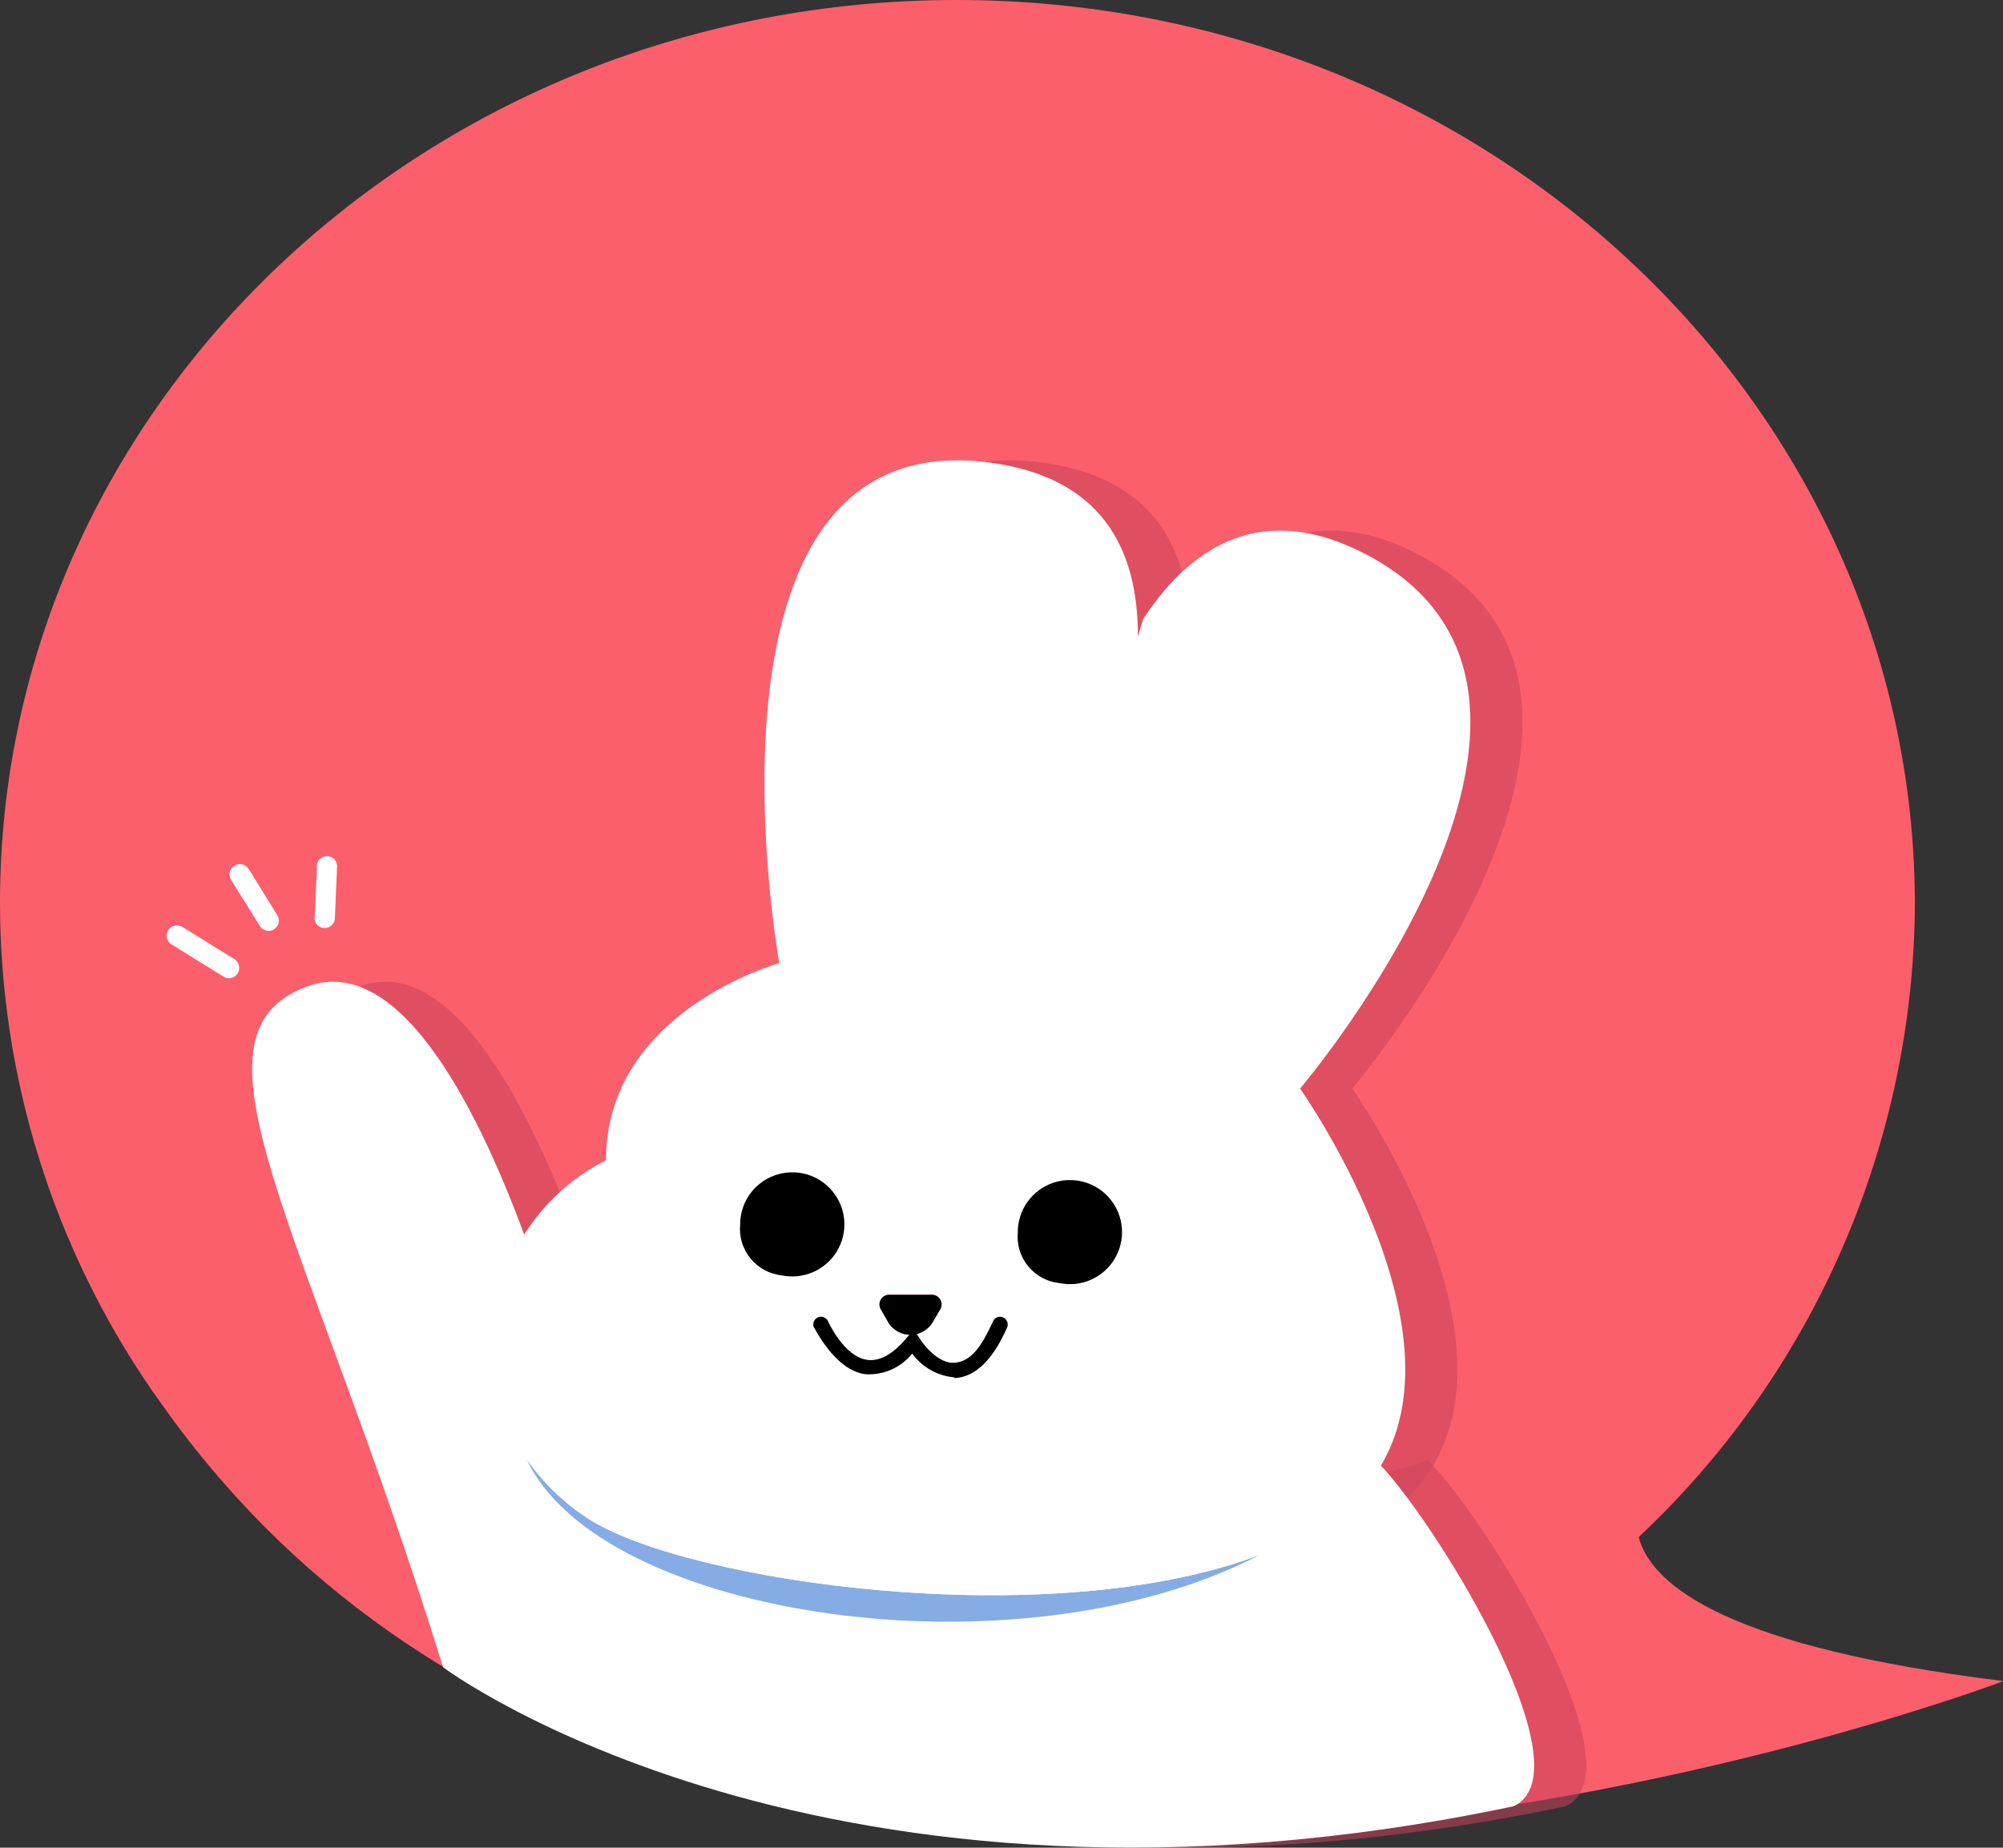 <svg width="349" height="322" viewBox="0 0 349 322" fill="none" xmlns="http://www.w3.org/2000/svg">
<rect x="0" y="0" width="349" height="322" fill="#333333" stroke="none"/>
<g clip-path="url(#clip0_21_170)">
<path d="M31.017 145.939L36.058 154.059" stroke="white" stroke-width="0.78" stroke-miterlimit="10" stroke-linecap="round"/>
<path d="M20.209 156.645L29.201 162.27" stroke="white" stroke-width="0.78" stroke-miterlimit="10" stroke-linecap="round"/>
<path d="M46.185 144.941L45.776 153.56" stroke="white" stroke-width="0.78" stroke-miterlimit="10" stroke-linecap="round"/>
<path d="M166.666 0C74.614 0 0 70.452 0 157.325C0.021 187.65 9.236 217.257 26.43 242.249V242.249L27.657 243.972L29.337 246.331C124.704 378.116 349.091 292.966 349.091 292.966C301.543 287.114 287.828 276.544 285.512 267.88C300.636 253.687 312.704 236.564 320.981 217.556C329.257 198.548 333.568 178.054 333.65 157.325C333.378 70.452 258.855 0 166.666 0Z" fill="#FC5F6C"/>
<g opacity="0.75">
<path opacity="0.75" d="M248.592 254.316C246.503 257.673 114.986 281.807 102.543 254.316C98.813 248.858 96.698 242.46 96.441 235.857C96.183 229.253 97.795 222.711 101.09 216.98C93.188 195.114 79.246 165.718 62.534 171.933C39.51 180.507 62.534 213.986 86.285 290.562C86.285 290.562 152.407 340.101 272.797 314.787C286.375 308.481 257.72 262.799 248.592 254.316Z" fill="#C64259"/>
<path opacity="0.75" d="M111.717 264.749C107.447 262.018 103.759 258.473 100.863 254.316C113.533 281.807 186.194 292.966 228.61 270.964C191.734 284.937 128.61 275.592 111.717 264.749Z" fill="#C64259"/>
<path opacity="0.75" d="M100.863 254.316C103.759 258.473 107.447 262.018 111.716 264.749C128.61 275.592 191.734 284.937 228.61 270.964C232.659 269.501 236.529 267.584 240.145 265.249C243.79 262.912 246.888 259.817 249.227 256.176C265.122 231.361 235.603 189.716 235.603 189.716C235.603 189.716 293.914 121.034 247.047 96.582C229.2 87.282 216.802 94.903 208.265 107.878L207.356 110.917C207.356 95.811 201.226 82.791 180.426 80.477C127.974 74.716 144.868 167.85 144.868 167.85C144.868 167.85 114.668 176.152 114.668 202.191C108.239 205.455 102.927 210.555 99.409 216.844C96.087 222.59 94.46 229.159 94.717 235.79C94.975 242.42 97.105 248.843 100.863 254.316V254.316ZM172.933 228.14L171.435 230.68C171.016 231.279 170.459 231.769 169.811 232.106C169.162 232.444 168.442 232.62 167.711 232.62C166.98 232.62 166.259 232.444 165.611 232.106C164.962 231.769 164.405 231.279 163.987 230.68L162.534 228.14C162.392 227.886 162.319 227.599 162.321 227.308C162.324 227.016 162.403 226.731 162.549 226.479C162.696 226.228 162.905 226.018 163.158 225.872C163.41 225.726 163.695 225.648 163.987 225.645H171.48C171.771 225.648 172.057 225.726 172.309 225.872C172.561 226.018 172.771 226.228 172.918 226.479C173.064 226.731 173.143 227.016 173.145 227.308C173.148 227.599 173.075 227.886 172.933 228.14V228.14ZM193.642 206.047C195.483 205.662 197.399 205.858 199.125 206.608C200.85 207.357 202.3 208.623 203.274 210.232C204.248 211.84 204.698 213.711 204.561 215.585C204.425 217.46 203.709 219.246 202.513 220.697C201.316 222.148 199.698 223.191 197.883 223.684C196.067 224.176 194.143 224.093 192.376 223.446C190.609 222.799 189.088 221.62 188.021 220.072C186.954 218.523 186.395 216.682 186.421 214.803C186.243 212.691 186.898 210.593 188.247 208.957C189.596 207.321 191.532 206.277 193.642 206.047V206.047ZM146.639 206.047C148.583 206.555 150.303 207.692 151.531 209.28C152.759 210.868 153.425 212.819 153.425 214.825C153.425 216.832 152.759 218.782 151.531 220.371C150.303 221.959 148.583 223.096 146.639 223.604C144.695 223.096 142.975 221.959 141.747 220.371C140.519 218.782 139.853 216.832 139.853 214.825C139.853 212.819 140.519 210.868 141.747 209.28C142.975 207.692 144.695 206.555 146.639 206.047Z" fill="#C64259"/>
<path opacity="0.75" d="M171.48 225.645H163.987C163.695 225.648 163.409 225.726 163.157 225.872C162.905 226.018 162.696 226.228 162.549 226.479C162.403 226.731 162.324 227.016 162.321 227.308C162.319 227.599 162.392 227.886 162.534 228.14L163.987 230.68C164.405 231.279 164.962 231.769 165.611 232.106C166.259 232.444 166.979 232.62 167.711 232.62C168.442 232.62 169.162 232.444 169.811 232.106C170.459 231.769 171.016 231.279 171.435 230.68L172.933 228.14C173.075 227.886 173.148 227.599 173.145 227.308C173.143 227.016 173.064 226.731 172.917 226.479C172.771 226.228 172.561 226.018 172.309 225.872C172.057 225.726 171.771 225.648 171.48 225.645V225.645Z" fill="#C64259"/>
<path opacity="0.75" d="M193.642 223.604C195.481 223.988 197.395 223.794 199.12 223.046C200.844 222.298 202.293 221.035 203.268 219.429C204.243 217.824 204.696 215.956 204.563 214.083C204.431 212.21 203.719 210.424 202.528 208.972C201.336 207.52 199.723 206.472 197.911 205.975C196.098 205.477 194.176 205.553 192.409 206.193C190.641 206.833 189.116 208.005 188.044 209.547C186.972 211.089 186.404 212.925 186.421 214.803C186.23 216.922 186.88 219.032 188.23 220.678C189.58 222.324 191.524 223.374 193.642 223.604V223.604Z" fill="#C64259"/>
<path opacity="0.75" d="M146.639 223.604C148.583 223.096 150.303 221.959 151.531 220.371C152.759 218.782 153.425 216.832 153.425 214.825C153.425 212.819 152.759 210.868 151.531 209.28C150.303 207.692 148.583 206.555 146.639 206.047C144.695 206.555 142.975 207.692 141.747 209.28C140.519 210.868 139.853 212.819 139.853 214.825C139.853 216.832 140.519 218.782 141.747 220.371C142.975 221.959 144.695 223.096 146.639 223.604Z" fill="#C64259"/>
<path opacity="0.75" d="M175.25 240.026C173.822 239.887 172.44 239.448 171.195 238.736C169.95 238.025 168.871 237.057 168.029 235.897C167.046 237.12 165.779 238.085 164.339 238.709C162.899 239.334 161.329 239.599 159.764 239.481C154.405 238.665 151.044 231.361 150.908 231.361C150.833 231.201 150.791 231.027 150.785 230.85C150.779 230.673 150.808 230.497 150.872 230.332C150.936 230.166 151.032 230.016 151.155 229.889C151.278 229.761 151.426 229.66 151.589 229.592C151.75 229.517 151.924 229.475 152.101 229.469C152.278 229.463 152.454 229.492 152.62 229.556C152.785 229.619 152.936 229.715 153.063 229.838C153.19 229.962 153.292 230.109 153.36 230.272C153.36 230.272 156.085 236.396 160.172 236.986C162.352 237.304 164.714 235.988 167.121 233.085L168.301 231.678L169.3 233.221C170.072 234.491 172.706 237.757 175.477 237.485C178.247 237.213 180.018 234.854 182.107 230.272C182.176 230.109 182.277 229.962 182.404 229.838C182.531 229.715 182.682 229.619 182.848 229.556C183.013 229.492 183.189 229.463 183.366 229.469C183.544 229.475 183.718 229.517 183.878 229.592C184.2 229.74 184.45 230.008 184.578 230.338C184.705 230.669 184.698 231.035 184.559 231.361C182.061 236.986 179.064 239.935 175.477 240.162L175.25 240.026Z" fill="#C64259"/>
</g>
<path d="M239.509 254.316C237.42 257.673 105.904 281.807 93.46 254.316C89.73 248.858 87.615 242.46 87.358 235.857C87.101 229.253 88.712 222.711 92.007 216.98C84.105 195.114 70.163 165.718 53.452 171.933C30.427 180.507 53.452 213.986 77.203 290.562C77.203 290.562 143.324 340.101 263.714 314.787C277.293 308.481 248.637 262.799 239.509 254.316Z" fill="white"/>
<path d="M102.634 264.749C98.364 262.018 94.676 258.473 91.78 254.316C104.45 281.807 177.111 292.966 219.527 270.964C182.651 284.937 119.527 275.592 102.634 264.749Z" fill="#85ACE5"/>
<path d="M91.78 254.316C94.676 258.473 98.364 262.018 102.634 264.749C119.527 275.592 182.652 284.937 219.527 270.964C223.576 269.501 227.446 267.584 231.062 265.248C234.708 262.912 237.806 259.817 240.145 256.176C256.039 231.361 226.521 189.716 226.521 189.716C226.521 189.716 284.831 121.034 237.965 96.582C220.118 87.282 207.72 94.903 199.182 107.878L198.274 110.917C198.274 95.811 192.143 82.791 171.344 80.477C118.892 74.716 135.785 167.85 135.785 167.85C135.785 167.85 105.586 176.152 105.586 202.191C99.156 205.454 93.844 210.555 90.327 216.844C87.004 222.59 85.378 229.159 85.635 235.79C85.892 242.42 88.022 248.843 91.78 254.316ZM163.851 228.14L162.352 230.68C161.934 231.279 161.376 231.769 160.728 232.106C160.08 232.444 159.359 232.62 158.628 232.62C157.897 232.62 157.177 232.444 156.528 232.106C155.88 231.769 155.323 231.279 154.904 230.68L153.451 228.14C153.309 227.886 153.236 227.599 153.239 227.308C153.242 227.016 153.32 226.731 153.467 226.479C153.613 226.228 153.823 226.018 154.075 225.872C154.327 225.726 154.613 225.648 154.904 225.645H162.397C162.689 225.648 162.975 225.726 163.227 225.872C163.479 226.018 163.688 226.228 163.835 226.479C163.982 226.731 164.06 227.016 164.063 227.308C164.066 227.599 163.993 227.886 163.851 228.14Z" fill="white"/>
<path d="M162.397 225.645H154.904C154.613 225.648 154.327 225.726 154.075 225.872C153.823 226.018 153.613 226.228 153.467 226.479C153.32 226.731 153.242 227.016 153.239 227.308C153.236 227.599 153.309 227.886 153.451 228.14L154.904 230.68C155.323 231.279 155.88 231.769 156.528 232.106C157.177 232.444 157.897 232.62 158.628 232.62C159.359 232.62 160.08 232.444 160.728 232.106C161.376 231.769 161.934 231.279 162.352 230.68L163.851 228.14C163.992 227.886 164.066 227.599 164.063 227.308C164.06 227.016 163.982 226.731 163.835 226.479C163.688 226.228 163.479 226.018 163.227 225.872C162.975 225.726 162.689 225.648 162.397 225.645V225.645Z" fill="black"/>
<path d="M184.559 223.603C186.399 223.988 188.313 223.794 190.037 223.046C191.761 222.298 193.211 221.035 194.186 219.429C195.161 217.824 195.613 215.956 195.481 214.083C195.348 212.21 194.637 210.424 193.445 208.972C192.254 207.52 190.641 206.472 188.828 205.975C187.016 205.477 185.093 205.553 183.326 206.193C181.559 206.833 180.034 208.004 178.961 209.547C177.889 211.089 177.322 212.925 177.338 214.803C177.147 216.922 177.797 219.032 179.148 220.678C180.498 222.324 182.441 223.374 184.559 223.603V223.603Z" fill="black"/>
<path d="M136.183 222.257C138.023 222.642 139.937 222.447 141.661 221.699C143.385 220.952 144.835 219.688 145.81 218.083C146.785 216.477 147.237 214.609 147.105 212.736C146.972 210.863 146.261 209.077 145.069 207.625C143.878 206.173 142.265 205.126 140.452 204.628C138.64 204.13 136.717 204.207 134.95 204.846C133.183 205.486 131.658 206.658 130.585 208.2C129.513 209.742 128.946 211.578 128.962 213.456C128.772 215.576 129.421 217.685 130.772 219.331C132.122 220.977 134.065 222.028 136.183 222.257V222.257Z" fill="black"/>
<path d="M166.167 240.026C164.739 239.887 163.357 239.448 162.112 238.736C160.867 238.025 159.788 237.057 158.946 235.897C157.963 237.12 156.696 238.085 155.256 238.709C153.816 239.334 152.246 239.599 150.681 239.481C145.322 238.665 141.961 231.361 141.825 231.361C141.75 231.201 141.708 231.027 141.702 230.85C141.696 230.673 141.725 230.497 141.789 230.332C141.853 230.166 141.949 230.016 142.072 229.889C142.195 229.761 142.343 229.66 142.506 229.592C142.667 229.517 142.841 229.475 143.018 229.469C143.195 229.463 143.371 229.492 143.537 229.556C143.702 229.619 143.853 229.715 143.98 229.838C144.107 229.962 144.209 230.109 144.277 230.272C144.277 230.272 147.002 236.396 151.089 236.986C153.269 237.304 155.631 235.988 158.038 233.085L159.218 231.678L160.217 233.221C160.989 234.491 163.623 237.757 166.394 237.485C169.164 237.213 170.935 234.854 173.024 230.272C173.093 230.109 173.194 229.962 173.321 229.838C173.448 229.715 173.599 229.619 173.765 229.556C173.93 229.492 174.106 229.463 174.283 229.469C174.461 229.475 174.635 229.517 174.795 229.592C175.117 229.74 175.367 230.008 175.495 230.338C175.622 230.669 175.615 231.035 175.476 231.361C172.978 236.986 169.981 239.935 166.394 240.162L166.167 240.026Z" fill="black"/>
<path d="M46.775 162.225C46.473 162.221 46.176 162.14 45.914 161.989C45.651 161.838 45.432 161.623 45.277 161.363L40.236 153.288C40.114 153.086 40.033 152.862 39.999 152.629C39.965 152.395 39.978 152.158 40.038 151.929C40.097 151.701 40.201 151.487 40.344 151.3C40.488 151.112 40.667 150.955 40.872 150.838C41.277 150.6 41.76 150.529 42.217 150.639C42.674 150.749 43.071 151.032 43.324 151.428L48.319 159.503C48.443 159.702 48.526 159.924 48.564 160.155C48.601 160.387 48.592 160.623 48.537 160.851C48.482 161.079 48.383 161.294 48.244 161.483C48.105 161.672 47.93 161.832 47.729 161.953C47.447 162.14 47.114 162.235 46.775 162.225V162.225Z" fill="white"/>
<path d="M39.918 170.481C39.582 170.476 39.253 170.382 38.964 170.209L29.882 164.584C29.681 164.463 29.506 164.303 29.367 164.114C29.228 163.925 29.128 163.71 29.074 163.482C29.019 163.254 29.01 163.018 29.047 162.786C29.084 162.555 29.168 162.333 29.291 162.134C29.545 161.725 29.95 161.434 30.418 161.323C30.886 161.213 31.38 161.292 31.789 161.544L40.872 167.17C41.261 167.429 41.535 167.829 41.636 168.285C41.738 168.742 41.659 169.219 41.417 169.619C41.261 169.879 41.042 170.095 40.78 170.245C40.517 170.396 40.221 170.478 39.918 170.481V170.481Z" fill="white"/>
<path d="M56.494 161.726C56.263 161.72 56.036 161.668 55.826 161.573C55.616 161.478 55.427 161.342 55.27 161.173C55.113 161.004 54.992 160.805 54.914 160.588C54.835 160.372 54.801 160.141 54.813 159.911L55.222 151.247C55.181 150.994 55.196 150.735 55.265 150.488C55.334 150.241 55.456 150.012 55.622 149.817C55.788 149.622 55.995 149.465 56.228 149.358C56.461 149.251 56.714 149.195 56.971 149.195C57.227 149.195 57.48 149.251 57.713 149.358C57.946 149.465 58.153 149.622 58.319 149.817C58.486 150.012 58.607 150.241 58.676 150.488C58.745 150.735 58.76 150.994 58.719 151.247L58.356 159.866C58.369 160.114 58.33 160.361 58.241 160.593C58.152 160.824 58.015 161.035 57.839 161.21C57.664 161.385 57.453 161.522 57.221 161.611C56.99 161.7 56.742 161.739 56.494 161.726V161.726Z" fill="white"/>
</g>
<defs>
<clipPath id="clip0_21_170">
<rect width="349" height="322" fill="white"/>
</clipPath>
</defs>
</svg>

